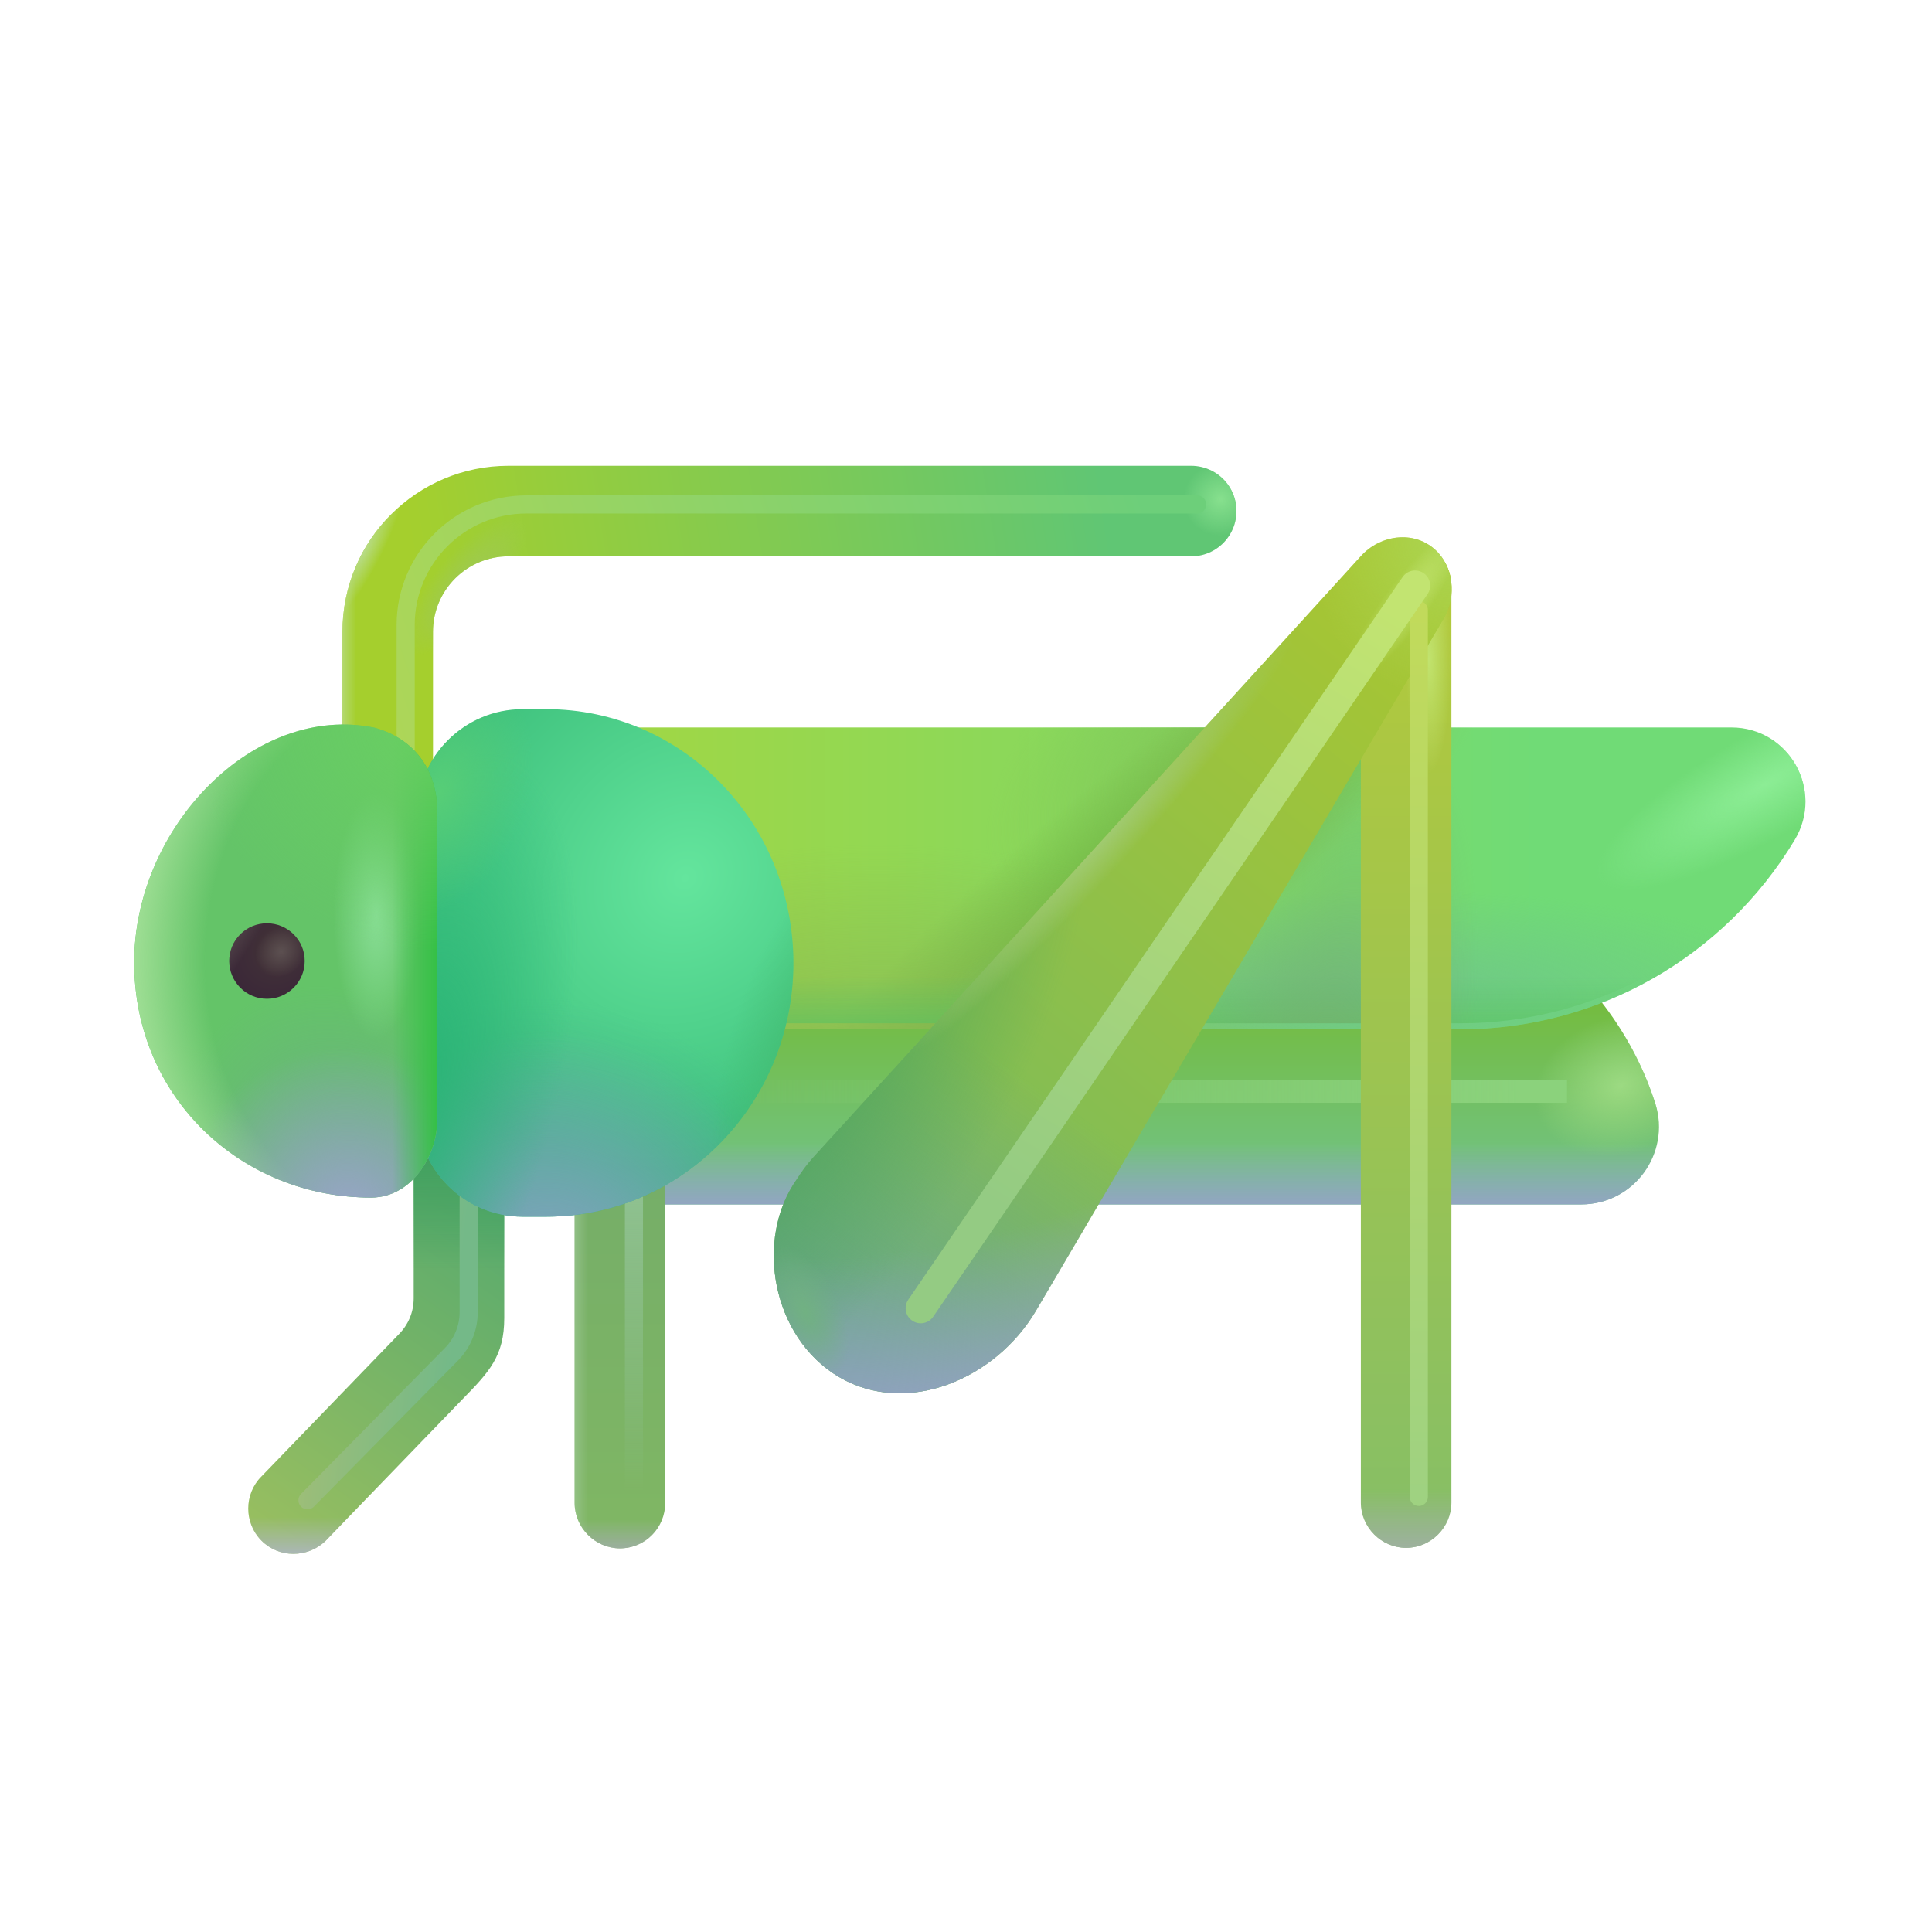 <svg width="32" height="32" viewBox="0 0 32 32" fill="none" xmlns="http://www.w3.org/2000/svg">
<path d="M6.422 13.309V10.465C6.422 9.36 7.317 8.465 8.422 8.465H19.73" stroke="url(#paint0_linear_28327_6540)" stroke-width="1.5" stroke-linecap="round"/>
<path d="M6.422 13.309V10.465C6.422 9.36 7.317 8.465 8.422 8.465H19.73" stroke="url(#paint1_radial_28327_6540)" stroke-width="1.5" stroke-linecap="round"/>
<path d="M6.422 13.309V10.465C6.422 9.36 7.317 8.465 8.422 8.465H19.73" stroke="url(#paint2_radial_28327_6540)" stroke-width="1.5" stroke-linecap="round"/>
<path d="M6.422 13.309V10.465C6.422 9.36 7.317 8.465 8.422 8.465H19.73" stroke="url(#paint3_radial_28327_6540)" stroke-width="1.5" stroke-linecap="round"/>
<path d="M6.422 13.309V10.465C6.422 9.36 7.317 8.465 8.422 8.465H19.73" stroke="url(#paint4_linear_28327_6540)" stroke-width="1.5" stroke-linecap="round"/>
<g filter="url(#filter0_f_28327_6540)">
<path d="M6.719 13.074V10.355C6.719 9.251 7.614 8.355 8.719 8.355H19.828" stroke="url(#paint5_linear_28327_6540)" stroke-width="0.3" stroke-linecap="round"/>
</g>
<path d="M22.198 14.479C22.038 14.479 21.868 14.489 21.708 14.499V14.479H9.038V19.949H15.928H21.718H26.188C27.058 19.949 27.678 19.109 27.418 18.279C26.708 16.079 24.638 14.479 22.198 14.479Z" fill="url(#paint6_linear_28327_6540)"/>
<path d="M22.198 14.479C22.038 14.479 21.868 14.489 21.708 14.499V14.479H9.038V19.949H15.928H21.718H26.188C27.058 19.949 27.678 19.109 27.418 18.279C26.708 16.079 24.638 14.479 22.198 14.479Z" fill="url(#paint7_linear_28327_6540)"/>
<path d="M22.198 14.479C22.038 14.479 21.868 14.489 21.708 14.499V14.479H9.038V19.949H15.928H21.718H26.188C27.058 19.949 27.678 19.109 27.418 18.279C26.708 16.079 24.638 14.479 22.198 14.479Z" fill="url(#paint8_radial_28327_6540)"/>
<g filter="url(#filter1_f_28327_6540)">
<rect x="11.868" y="17.89" width="14.087" height="0.376" fill="url(#paint9_linear_28327_6540)"/>
</g>
<g filter="url(#filter2_i_28327_6540)">
<path d="M24.188 16.949H9.038V11.949H28.678C29.628 11.949 30.218 12.989 29.728 13.809C28.558 15.759 26.458 16.949 24.188 16.949Z" fill="url(#paint10_linear_28327_6540)"/>
<path d="M24.188 16.949H9.038V11.949H28.678C29.628 11.949 30.218 12.989 29.728 13.809C28.558 15.759 26.458 16.949 24.188 16.949Z" fill="url(#paint11_radial_28327_6540)"/>
<path d="M24.188 16.949H9.038V11.949H28.678C29.628 11.949 30.218 12.989 29.728 13.809C28.558 15.759 26.458 16.949 24.188 16.949Z" fill="url(#paint12_radial_28327_6540)"/>
<path d="M24.188 16.949H9.038V11.949H28.678C29.628 11.949 30.218 12.989 29.728 13.809C28.558 15.759 26.458 16.949 24.188 16.949Z" fill="url(#paint13_radial_28327_6540)"/>
<path d="M24.188 16.949H9.038V11.949H28.678C29.628 11.949 30.218 12.989 29.728 13.809C28.558 15.759 26.458 16.949 24.188 16.949Z" fill="url(#paint14_radial_28327_6540)"/>
<path d="M24.188 16.949H9.038V11.949H28.678C29.628 11.949 30.218 12.989 29.728 13.809C28.558 15.759 26.458 16.949 24.188 16.949Z" fill="url(#paint15_radial_28327_6540)"/>
</g>
<path d="M24.188 16.949H9.038V11.949H28.678C29.628 11.949 30.218 12.989 29.728 13.809C28.558 15.759 26.458 16.949 24.188 16.949Z" fill="url(#paint16_linear_28327_6540)"/>
<path d="M24.188 16.949H9.038V11.949H28.678C29.628 11.949 30.218 12.989 29.728 13.809C28.558 15.759 26.458 16.949 24.188 16.949Z" fill="url(#paint17_radial_28327_6540)"/>
<path d="M10.268 25.645C9.858 25.645 9.518 25.305 9.518 24.895V18.219C9.518 17.809 9.858 17.469 10.268 17.469C10.678 17.469 11.018 17.809 11.018 18.219V24.895C11.018 25.305 10.688 25.645 10.268 25.645Z" fill="url(#paint18_linear_28327_6540)"/>
<path d="M10.268 25.645C9.858 25.645 9.518 25.305 9.518 24.895V18.219C9.518 17.809 9.858 17.469 10.268 17.469C10.678 17.469 11.018 17.809 11.018 18.219V24.895C11.018 25.305 10.688 25.645 10.268 25.645Z" fill="url(#paint19_linear_28327_6540)"/>
<path d="M10.268 25.645C9.858 25.645 9.518 25.305 9.518 24.895V18.219C9.518 17.809 9.858 17.469 10.268 17.469C10.678 17.469 11.018 17.809 11.018 18.219V24.895C11.018 25.305 10.688 25.645 10.268 25.645Z" fill="url(#paint20_linear_28327_6540)"/>
<g filter="url(#filter3_f_28327_6540)">
<path d="M10.5 19.746V24.715" stroke="url(#paint21_linear_28327_6540)" stroke-width="0.3" stroke-linecap="round"/>
</g>
<path d="M23.29 25.637C22.88 25.637 22.54 25.297 22.54 24.887V9.699C22.54 9.289 22.88 8.949 23.29 8.949C23.7 8.949 24.04 9.289 24.04 9.699V24.887C24.04 25.297 23.7 25.637 23.29 25.637Z" fill="url(#paint22_linear_28327_6540)"/>
<path d="M23.29 25.637C22.88 25.637 22.54 25.297 22.54 24.887V9.699C22.54 9.289 22.88 8.949 23.29 8.949C23.7 8.949 24.04 9.289 24.04 9.699V24.887C24.04 25.297 23.7 25.637 23.29 25.637Z" fill="url(#paint23_linear_28327_6540)"/>
<path d="M23.29 25.637C22.88 25.637 22.54 25.297 22.54 24.887V9.699C22.54 9.289 22.88 8.949 23.29 8.949C23.7 8.949 24.04 9.289 24.04 9.699V24.887C24.04 25.297 23.7 25.637 23.29 25.637Z" fill="url(#paint24_radial_28327_6540)"/>
<path d="M13.47 19.169L22.538 9.213C22.858 8.858 23.411 8.781 23.766 9.101C24.074 9.376 24.128 9.876 23.922 10.23L17.156 21.715C16.493 22.835 15.029 23.471 13.897 22.808C12.776 22.144 12.5 20.519 13.195 19.535C13.275 19.409 13.367 19.284 13.47 19.169Z" fill="url(#paint25_linear_28327_6540)"/>
<path d="M13.47 19.169L22.538 9.213C22.858 8.858 23.411 8.781 23.766 9.101C24.074 9.376 24.128 9.876 23.922 10.23L17.156 21.715C16.493 22.835 15.029 23.471 13.897 22.808C12.776 22.144 12.5 20.519 13.195 19.535C13.275 19.409 13.367 19.284 13.47 19.169Z" fill="url(#paint26_linear_28327_6540)"/>
<path d="M13.47 19.169L22.538 9.213C22.858 8.858 23.411 8.781 23.766 9.101C24.074 9.376 24.128 9.876 23.922 10.23L17.156 21.715C16.493 22.835 15.029 23.471 13.897 22.808C12.776 22.144 12.5 20.519 13.195 19.535C13.275 19.409 13.367 19.284 13.47 19.169Z" fill="url(#paint27_radial_28327_6540)"/>
<path d="M13.47 19.169L22.538 9.213C22.858 8.858 23.411 8.781 23.766 9.101C24.074 9.376 24.128 9.876 23.922 10.23L17.156 21.715C16.493 22.835 15.029 23.471 13.897 22.808C12.776 22.144 12.5 20.519 13.195 19.535C13.275 19.409 13.367 19.284 13.47 19.169Z" fill="url(#paint28_radial_28327_6540)"/>
<path d="M13.47 19.169L22.538 9.213C22.858 8.858 23.411 8.781 23.766 9.101C24.074 9.376 24.128 9.876 23.922 10.23L17.156 21.715C16.493 22.835 15.029 23.471 13.897 22.808C12.776 22.144 12.5 20.519 13.195 19.535C13.275 19.409 13.367 19.284 13.47 19.169Z" fill="url(#paint29_radial_28327_6540)"/>
<path d="M13.47 19.169L22.538 9.213C22.858 8.858 23.411 8.781 23.766 9.101C24.074 9.376 24.128 9.876 23.922 10.23L17.156 21.715C16.493 22.835 15.029 23.471 13.897 22.808C12.776 22.144 12.5 20.519 13.195 19.535C13.275 19.409 13.367 19.284 13.47 19.169Z" fill="url(#paint30_radial_28327_6540)"/>
<path d="M13.47 19.169L22.538 9.213C22.858 8.858 23.411 8.781 23.766 9.101C24.074 9.376 24.128 9.876 23.922 10.23L17.156 21.715C16.493 22.835 15.029 23.471 13.897 22.808C12.776 22.144 12.5 20.519 13.195 19.535C13.275 19.409 13.367 19.284 13.47 19.169Z" fill="url(#paint31_radial_28327_6540)"/>
<path d="M13.47 19.169L22.538 9.213C22.858 8.858 23.411 8.781 23.766 9.101C24.074 9.376 24.128 9.876 23.922 10.23L17.156 21.715C16.493 22.835 15.029 23.471 13.897 22.808C12.776 22.144 12.5 20.519 13.195 19.535C13.275 19.409 13.367 19.284 13.47 19.169Z" fill="url(#paint32_radial_28327_6540)"/>
<g filter="url(#filter4_i_28327_6540)">
<path d="M4.759 25.636C4.569 25.636 4.379 25.566 4.229 25.416C3.939 25.126 3.939 24.646 4.229 24.356L6.502 22.004C6.662 21.844 6.752 21.634 6.752 21.404V17.964C6.752 17.544 7.092 17.214 7.502 17.214C7.912 17.214 8.252 17.544 8.252 17.964V21.731C8.252 22.361 8.002 22.624 7.562 23.074L5.289 25.426C5.139 25.566 4.949 25.636 4.759 25.636Z" fill="url(#paint33_linear_28327_6540)"/>
<path d="M4.759 25.636C4.569 25.636 4.379 25.566 4.229 25.416C3.939 25.126 3.939 24.646 4.229 24.356L6.502 22.004C6.662 21.844 6.752 21.634 6.752 21.404V17.964C6.752 17.544 7.092 17.214 7.502 17.214C7.912 17.214 8.252 17.544 8.252 17.964V21.731C8.252 22.361 8.002 22.624 7.562 23.074L5.289 25.426C5.139 25.566 4.949 25.636 4.759 25.636Z" fill="url(#paint34_linear_28327_6540)"/>
<path d="M4.759 25.636C4.569 25.636 4.379 25.566 4.229 25.416C3.939 25.126 3.939 24.646 4.229 24.356L6.502 22.004C6.662 21.844 6.752 21.634 6.752 21.404V17.964C6.752 17.544 7.092 17.214 7.502 17.214C7.912 17.214 8.252 17.544 8.252 17.964V21.731C8.252 22.361 8.002 22.624 7.562 23.074L5.289 25.426C5.139 25.566 4.949 25.636 4.759 25.636Z" fill="url(#paint35_linear_28327_6540)"/>
</g>
<g filter="url(#filter5_f_28327_6540)">
<path d="M7.763 19.416V21.732C7.763 21.994 7.66 22.247 7.475 22.434L5.093 24.849" stroke="url(#paint36_linear_28327_6540)" stroke-width="0.3" stroke-linecap="round"/>
</g>
<path d="M8.658 11.746C7.692 11.746 6.908 12.53 6.908 13.496V18.402C6.908 19.369 7.692 20.152 8.658 20.152H9.049C11.309 20.152 13.141 18.27 13.141 15.949C13.141 13.628 11.309 11.746 9.049 11.746H8.658Z" fill="url(#paint37_radial_28327_6540)"/>
<path d="M8.658 11.746C7.692 11.746 6.908 12.53 6.908 13.496V18.402C6.908 19.369 7.692 20.152 8.658 20.152H9.049C11.309 20.152 13.141 18.27 13.141 15.949C13.141 13.628 11.309 11.746 9.049 11.746H8.658Z" fill="url(#paint38_radial_28327_6540)"/>
<path d="M8.658 11.746C7.692 11.746 6.908 12.53 6.908 13.496V18.402C6.908 19.369 7.692 20.152 8.658 20.152H9.049C11.309 20.152 13.141 18.27 13.141 15.949C13.141 13.628 11.309 11.746 9.049 11.746H8.658Z" fill="url(#paint39_radial_28327_6540)"/>
<path d="M8.658 11.746C7.692 11.746 6.908 12.53 6.908 13.496V18.402C6.908 19.369 7.692 20.152 8.658 20.152H9.049C11.309 20.152 13.141 18.27 13.141 15.949C13.141 13.628 11.309 11.746 9.049 11.746H8.658Z" fill="url(#paint40_radial_28327_6540)"/>
<path d="M8.658 11.746C7.692 11.746 6.908 12.53 6.908 13.496V18.402C6.908 19.369 7.692 20.152 8.658 20.152H9.049C11.309 20.152 13.141 18.27 13.141 15.949C13.141 13.628 11.309 11.746 9.049 11.746H8.658Z" fill="url(#paint41_radial_28327_6540)"/>
<path d="M8.658 11.746C7.692 11.746 6.908 12.53 6.908 13.496V18.402C6.908 19.369 7.692 20.152 8.658 20.152H9.049C11.309 20.152 13.141 18.27 13.141 15.949C13.141 13.628 11.309 11.746 9.049 11.746H8.658Z" fill="url(#paint42_radial_28327_6540)"/>
<path d="M7.24 13.413C7.24 12.851 6.941 12.257 6.207 12.054C4.215 11.64 2.223 13.695 2.223 15.941C2.223 18.187 4.004 19.835 6.145 19.835C6.824 19.835 7.24 19.132 7.24 18.57V13.413Z" fill="#64C468"/>
<path d="M7.24 13.413C7.24 12.851 6.941 12.257 6.207 12.054C4.215 11.64 2.223 13.695 2.223 15.941C2.223 18.187 4.004 19.835 6.145 19.835C6.824 19.835 7.24 19.132 7.24 18.57V13.413Z" fill="url(#paint43_radial_28327_6540)"/>
<path d="M7.24 13.413C7.24 12.851 6.941 12.257 6.207 12.054C4.215 11.64 2.223 13.695 2.223 15.941C2.223 18.187 4.004 19.835 6.145 19.835C6.824 19.835 7.24 19.132 7.24 18.57V13.413Z" fill="url(#paint44_radial_28327_6540)"/>
<path d="M7.24 13.413C7.24 12.851 6.941 12.257 6.207 12.054C4.215 11.64 2.223 13.695 2.223 15.941C2.223 18.187 4.004 19.835 6.145 19.835C6.824 19.835 7.24 19.132 7.24 18.57V13.413Z" fill="url(#paint45_radial_28327_6540)"/>
<path d="M7.24 13.413C7.24 12.851 6.941 12.257 6.207 12.054C4.215 11.64 2.223 13.695 2.223 15.941C2.223 18.187 4.004 19.835 6.145 19.835C6.824 19.835 7.24 19.132 7.24 18.57V13.413Z" fill="url(#paint46_radial_28327_6540)"/>
<path d="M7.24 13.413C7.24 12.851 6.941 12.257 6.207 12.054C4.215 11.64 2.223 13.695 2.223 15.941C2.223 18.187 4.004 19.835 6.145 19.835C6.824 19.835 7.24 19.132 7.24 18.57V13.413Z" fill="url(#paint47_linear_28327_6540)"/>
<path d="M7.24 13.413C7.24 12.851 6.941 12.257 6.207 12.054C4.215 11.64 2.223 13.695 2.223 15.941C2.223 18.187 4.004 19.835 6.145 19.835C6.824 19.835 7.24 19.132 7.24 18.57V13.413Z" fill="url(#paint48_radial_28327_6540)"/>
<circle cx="4.422" cy="15.918" r="0.625" fill="url(#paint49_radial_28327_6540)"/>
<circle cx="4.422" cy="15.918" r="0.625" fill="url(#paint50_radial_28327_6540)"/>
<circle cx="4.422" cy="15.918" r="0.625" fill="url(#paint51_linear_28327_6540)"/>
<g filter="url(#filter6_f_28327_6540)">
<path d="M23.5 10.105V24.793" stroke="url(#paint52_linear_28327_6540)" stroke-width="0.3" stroke-linecap="round"/>
</g>
<g filter="url(#filter7_f_28327_6540)">
<path d="M23.438 9.699L15.25 21.668" stroke="url(#paint53_linear_28327_6540)" stroke-width="0.5" stroke-linecap="round"/>
</g>
<defs>
<filter id="filter0_f_28327_6540" x="6.119" y="7.756" width="14.309" height="5.919" filterUnits="userSpaceOnUse" color-interpolation-filters="sRGB">
<feFlood flood-opacity="0" result="BackgroundImageFix"/>
<feBlend mode="normal" in="SourceGraphic" in2="BackgroundImageFix" result="shape"/>
<feGaussianBlur stdDeviation="0.225" result="effect1_foregroundBlur_28327_6540"/>
</filter>
<filter id="filter1_f_28327_6540" x="11.118" y="17.14" width="15.587" height="1.876" filterUnits="userSpaceOnUse" color-interpolation-filters="sRGB">
<feFlood flood-opacity="0" result="BackgroundImageFix"/>
<feBlend mode="normal" in="SourceGraphic" in2="BackgroundImageFix" result="shape"/>
<feGaussianBlur stdDeviation="0.375" result="effect1_foregroundBlur_28327_6540"/>
</filter>
<filter id="filter2_i_28327_6540" x="9.038" y="11.949" width="20.866" height="5.1" filterUnits="userSpaceOnUse" color-interpolation-filters="sRGB">
<feFlood flood-opacity="0" result="BackgroundImageFix"/>
<feBlend mode="normal" in="SourceGraphic" in2="BackgroundImageFix" result="shape"/>
<feColorMatrix in="SourceAlpha" type="matrix" values="0 0 0 0 0 0 0 0 0 0 0 0 0 0 0 0 0 0 127 0" result="hardAlpha"/>
<feOffset dy="0.1"/>
<feGaussianBlur stdDeviation="0.5"/>
<feComposite in2="hardAlpha" operator="arithmetic" k2="-1" k3="1"/>
<feColorMatrix type="matrix" values="0 0 0 0 0.624 0 0 0 0 0.796 0 0 0 0 0.451 0 0 0 1 0"/>
<feBlend mode="normal" in2="shape" result="effect1_innerShadow_28327_6540"/>
</filter>
<filter id="filter3_f_28327_6540" x="9.95" y="19.196" width="1.1" height="6.069" filterUnits="userSpaceOnUse" color-interpolation-filters="sRGB">
<feFlood flood-opacity="0" result="BackgroundImageFix"/>
<feBlend mode="normal" in="SourceGraphic" in2="BackgroundImageFix" result="shape"/>
<feGaussianBlur stdDeviation="0.2" result="effect1_foregroundBlur_28327_6540"/>
</filter>
<filter id="filter4_i_28327_6540" x="4.012" y="17.214" width="4.341" height="8.522" filterUnits="userSpaceOnUse" color-interpolation-filters="sRGB">
<feFlood flood-opacity="0" result="BackgroundImageFix"/>
<feBlend mode="normal" in="SourceGraphic" in2="BackgroundImageFix" result="shape"/>
<feColorMatrix in="SourceAlpha" type="matrix" values="0 0 0 0 0 0 0 0 0 0 0 0 0 0 0 0 0 0 127 0" result="hardAlpha"/>
<feOffset dx="0.1" dy="0.1"/>
<feGaussianBlur stdDeviation="0.125"/>
<feComposite in2="hardAlpha" operator="arithmetic" k2="-1" k3="1"/>
<feColorMatrix type="matrix" values="0 0 0 0 0.659 0 0 0 0 0.831 0 0 0 0 0.58 0 0 0 1 0"/>
<feBlend mode="normal" in2="shape" result="effect1_innerShadow_28327_6540"/>
</filter>
<filter id="filter5_f_28327_6540" x="4.693" y="19.017" width="3.47" height="6.232" filterUnits="userSpaceOnUse" color-interpolation-filters="sRGB">
<feFlood flood-opacity="0" result="BackgroundImageFix"/>
<feBlend mode="normal" in="SourceGraphic" in2="BackgroundImageFix" result="shape"/>
<feGaussianBlur stdDeviation="0.125" result="effect1_foregroundBlur_28327_6540"/>
</filter>
<filter id="filter6_f_28327_6540" x="22.85" y="9.456" width="1.3" height="15.987" filterUnits="userSpaceOnUse" color-interpolation-filters="sRGB">
<feFlood flood-opacity="0" result="BackgroundImageFix"/>
<feBlend mode="normal" in="SourceGraphic" in2="BackgroundImageFix" result="shape"/>
<feGaussianBlur stdDeviation="0.25" result="effect1_foregroundBlur_28327_6540"/>
</filter>
<filter id="filter7_f_28327_6540" x="14" y="8.449" width="10.688" height="14.469" filterUnits="userSpaceOnUse" color-interpolation-filters="sRGB">
<feFlood flood-opacity="0" result="BackgroundImageFix"/>
<feBlend mode="normal" in="SourceGraphic" in2="BackgroundImageFix" result="shape"/>
<feGaussianBlur stdDeviation="0.5" result="effect1_foregroundBlur_28327_6540"/>
</filter>
<linearGradient id="paint0_linear_28327_6540" x1="7.594" y1="14.105" x2="18.943" y2="12.273" gradientUnits="userSpaceOnUse">
<stop stop-color="#A5CF2D"/>
<stop offset="1" stop-color="#60C674"/>
</linearGradient>
<radialGradient id="paint1_radial_28327_6540" cx="0" cy="0" r="1" gradientUnits="userSpaceOnUse" gradientTransform="translate(20.211 8.27) rotate(156.038) scale(0.616 0.6)">
<stop stop-color="#87E08E"/>
<stop offset="1" stop-color="#87E08E" stop-opacity="0"/>
</radialGradient>
<radialGradient id="paint2_radial_28327_6540" cx="0" cy="0" r="1" gradientUnits="userSpaceOnUse" gradientTransform="translate(7.705 9.704) rotate(40.992) scale(0.528 1.449)">
<stop stop-color="#9EC956"/>
<stop offset="1" stop-color="#9EC956" stop-opacity="0"/>
</radialGradient>
<radialGradient id="paint3_radial_28327_6540" cx="0" cy="0" r="1" gradientUnits="userSpaceOnUse" gradientTransform="translate(6.017 9.14) rotate(-62.663) scale(1.358 0.292)">
<stop stop-color="#B8DC88"/>
<stop offset="1" stop-color="#B8DC88" stop-opacity="0"/>
</radialGradient>
<linearGradient id="paint4_linear_28327_6540" x1="5.586" y1="11.301" x2="5.898" y2="11.301" gradientUnits="userSpaceOnUse">
<stop stop-color="#B8DC88"/>
<stop offset="1" stop-color="#B8DC88" stop-opacity="0"/>
</linearGradient>
<linearGradient id="paint5_linear_28327_6540" x1="5.719" y1="12.186" x2="18.794" y2="7.836" gradientUnits="userSpaceOnUse">
<stop stop-color="#B1D756"/>
<stop offset="1" stop-color="#6DCF7A"/>
</linearGradient>
<linearGradient id="paint6_linear_28327_6540" x1="18.258" y1="16.605" x2="18.258" y2="19.949" gradientUnits="userSpaceOnUse">
<stop stop-color="#74BC3F"/>
<stop offset="1" stop-color="#71C48E"/>
</linearGradient>
<linearGradient id="paint7_linear_28327_6540" x1="18.258" y1="18.923" x2="18.258" y2="19.949" gradientUnits="userSpaceOnUse">
<stop stop-color="#92A5C1" stop-opacity="0"/>
<stop offset="1" stop-color="#92A5C1"/>
</linearGradient>
<radialGradient id="paint8_radial_28327_6540" cx="0" cy="0" r="1" gradientUnits="userSpaceOnUse" gradientTransform="translate(26.847 17.984) rotate(160.931) scale(2.012 1.568)">
<stop stop-color="#9CDA82"/>
<stop offset="0.724" stop-color="#9CDA82" stop-opacity="0"/>
</radialGradient>
<linearGradient id="paint9_linear_28327_6540" x1="25.156" y1="18.266" x2="12.173" y2="18.266" gradientUnits="userSpaceOnUse">
<stop stop-color="#8BD27C"/>
<stop offset="1" stop-color="#8BD27C" stop-opacity="0"/>
</linearGradient>
<linearGradient id="paint10_linear_28327_6540" x1="8.594" y1="14.449" x2="25.469" y2="14.449" gradientUnits="userSpaceOnUse">
<stop stop-color="#A6D63F"/>
<stop offset="1" stop-color="#70DB76"/>
</linearGradient>
<radialGradient id="paint11_radial_28327_6540" cx="0" cy="0" r="1" gradientUnits="userSpaceOnUse" gradientTransform="translate(20.562 12.168) rotate(147.995) scale(4.717 2.686)">
<stop stop-color="#83C555"/>
<stop offset="1" stop-color="#83C555" stop-opacity="0"/>
</radialGradient>
<radialGradient id="paint12_radial_28327_6540" cx="0" cy="0" r="1" gradientUnits="userSpaceOnUse" gradientTransform="translate(18.125 15.199) rotate(-130.815) scale(1.817 8.563)">
<stop stop-color="#6DAE3C"/>
<stop offset="1" stop-color="#6DAE3C" stop-opacity="0"/>
</radialGradient>
<radialGradient id="paint13_radial_28327_6540" cx="0" cy="0" r="1" gradientUnits="userSpaceOnUse" gradientTransform="translate(14.594 18.543) scale(9.375 4.649)">
<stop stop-color="#89B553"/>
<stop offset="1" stop-color="#89B553" stop-opacity="0"/>
</radialGradient>
<radialGradient id="paint14_radial_28327_6540" cx="0" cy="0" r="1" gradientUnits="userSpaceOnUse" gradientTransform="translate(22.719 16.418) rotate(-0.747) scale(7.186 1.784)">
<stop stop-color="#6EC68A"/>
<stop offset="1" stop-color="#6EC68A" stop-opacity="0"/>
</radialGradient>
<radialGradient id="paint15_radial_28327_6540" cx="0" cy="0" r="1" gradientUnits="userSpaceOnUse" gradientTransform="translate(29.25 12.887) rotate(150.255) scale(4.535 1.243)">
<stop stop-color="#8CED95"/>
<stop offset="0.703" stop-color="#8CED95" stop-opacity="0"/>
</radialGradient>
<linearGradient id="paint16_linear_28327_6540" x1="19.471" y1="17.515" x2="19.471" y2="16.176" gradientUnits="userSpaceOnUse">
<stop stop-color="#59C261"/>
<stop offset="1" stop-color="#59C261" stop-opacity="0"/>
</linearGradient>
<radialGradient id="paint17_radial_28327_6540" cx="0" cy="0" r="1" gradientUnits="userSpaceOnUse" gradientTransform="translate(21.438 19.637) rotate(12.529) scale(2.593 7.864)">
<stop offset="0.036" stop-color="#75B06E"/>
<stop offset="1" stop-color="#75B06E" stop-opacity="0"/>
</radialGradient>
<linearGradient id="paint18_linear_28327_6540" x1="10.269" y1="15.303" x2="10.269" y2="25.097" gradientUnits="userSpaceOnUse">
<stop stop-color="#6EA86B"/>
<stop offset="1" stop-color="#7FB664"/>
</linearGradient>
<linearGradient id="paint19_linear_28327_6540" x1="10.438" y1="25.809" x2="10.438" y2="25.168" gradientUnits="userSpaceOnUse">
<stop stop-color="#A6ACB3"/>
<stop offset="1" stop-color="#A6ACB3" stop-opacity="0"/>
</linearGradient>
<linearGradient id="paint20_linear_28327_6540" x1="9.375" y1="22.996" x2="9.742" y2="22.996" gradientUnits="userSpaceOnUse">
<stop stop-color="#9FC997"/>
<stop offset="1" stop-color="#9FC997" stop-opacity="0"/>
</linearGradient>
<linearGradient id="paint21_linear_28327_6540" x1="11" y1="19.746" x2="11" y2="24.715" gradientUnits="userSpaceOnUse">
<stop stop-color="#8FC190"/>
<stop offset="1" stop-color="#8FC190" stop-opacity="0"/>
</linearGradient>
<linearGradient id="paint22_linear_28327_6540" x1="23.29" y1="9.668" x2="23.29" y2="26.605" gradientUnits="userSpaceOnUse">
<stop stop-color="#B3C93B"/>
<stop offset="1" stop-color="#83BE69"/>
</linearGradient>
<linearGradient id="paint23_linear_28327_6540" x1="23.459" y1="25.972" x2="23.459" y2="24.664" gradientUnits="userSpaceOnUse">
<stop stop-color="#A6ACB3"/>
<stop offset="1" stop-color="#A6ACB3" stop-opacity="0"/>
</linearGradient>
<radialGradient id="paint24_radial_28327_6540" cx="0" cy="0" r="1" gradientUnits="userSpaceOnUse" gradientTransform="translate(23.664 10.926) scale(0.375 1.888)">
<stop stop-color="#C1E36F"/>
<stop offset="1" stop-color="#C1E36F" stop-opacity="0"/>
</radialGradient>
<linearGradient id="paint25_linear_28327_6540" x1="12.816" y1="23.543" x2="24.656" y2="8.899" gradientUnits="userSpaceOnUse">
<stop stop-color="#6FB867"/>
<stop offset="1" stop-color="#ADC72D"/>
</linearGradient>
<linearGradient id="paint26_linear_28327_6540" x1="14.438" y1="22.855" x2="17.562" y2="18.262" gradientUnits="userSpaceOnUse">
<stop stop-color="#6BA78D"/>
<stop offset="1" stop-color="#6BA78D" stop-opacity="0"/>
</linearGradient>
<radialGradient id="paint27_radial_28327_6540" cx="0" cy="0" r="1" gradientUnits="userSpaceOnUse" gradientTransform="translate(24.25 8.699) rotate(118.757) scale(2.923 2.315)">
<stop stop-color="#ABD756"/>
<stop offset="1" stop-color="#ABD756" stop-opacity="0"/>
</radialGradient>
<radialGradient id="paint28_radial_28327_6540" cx="0" cy="0" r="1" gradientUnits="userSpaceOnUse" gradientTransform="translate(13.469 8.899) rotate(77.306) scale(15.075 15.041)">
<stop offset="0.79" stop-color="#9AA1CC" stop-opacity="0"/>
<stop offset="1" stop-color="#9AA1CC"/>
</radialGradient>
<radialGradient id="paint29_radial_28327_6540" cx="0" cy="0" r="1" gradientUnits="userSpaceOnUse" gradientTransform="translate(12.531 17.137) rotate(32.407) scale(4.257 7.828)">
<stop stop-color="#45A256"/>
<stop offset="1" stop-color="#45A256" stop-opacity="0"/>
</radialGradient>
<radialGradient id="paint30_radial_28327_6540" cx="0" cy="0" r="1" gradientUnits="userSpaceOnUse" gradientTransform="translate(13.336 21.723) rotate(-25.201) scale(0.587 1.165)">
<stop stop-color="#71B182"/>
<stop offset="1" stop-color="#71B182" stop-opacity="0"/>
</radialGradient>
<radialGradient id="paint31_radial_28327_6540" cx="0" cy="0" r="1" gradientUnits="userSpaceOnUse" gradientTransform="translate(18.219 13.918) rotate(42.511) scale(0.509 4.744)">
<stop stop-color="#A1CB73"/>
<stop offset="1" stop-color="#A1CB73" stop-opacity="0"/>
</radialGradient>
<radialGradient id="paint32_radial_28327_6540" cx="0" cy="0" r="1" gradientUnits="userSpaceOnUse" gradientTransform="translate(23.266 10.027) rotate(36.384) scale(0.369 1.542)">
<stop stop-color="#C1E36F"/>
<stop offset="1" stop-color="#C1E36F" stop-opacity="0"/>
</radialGradient>
<linearGradient id="paint33_linear_28327_6540" x1="8.252" y1="19.628" x2="4.355" y2="25.262" gradientUnits="userSpaceOnUse">
<stop stop-color="#56AA6E"/>
<stop offset="1" stop-color="#97BE60"/>
</linearGradient>
<linearGradient id="paint34_linear_28327_6540" x1="7.487" y1="18.975" x2="7.487" y2="20.927" gradientUnits="userSpaceOnUse">
<stop stop-color="#41A05E"/>
<stop offset="1" stop-color="#41A05E" stop-opacity="0"/>
</linearGradient>
<linearGradient id="paint35_linear_28327_6540" x1="5.25" y1="25.809" x2="5.25" y2="25.027" gradientUnits="userSpaceOnUse">
<stop stop-color="#B0B5CF"/>
<stop offset="1" stop-color="#B0B5CF" stop-opacity="0"/>
</linearGradient>
<linearGradient id="paint36_linear_28327_6540" x1="4.89" y1="23.968" x2="7.285" y2="24.235" gradientUnits="userSpaceOnUse">
<stop stop-color="#9FBE77"/>
<stop offset="1" stop-color="#74B988"/>
</linearGradient>
<radialGradient id="paint37_radial_28327_6540" cx="0" cy="0" r="1" gradientUnits="userSpaceOnUse" gradientTransform="translate(11.344 14.543) rotate(129.489) scale(5.062 4.491)">
<stop stop-color="#64E59D"/>
<stop offset="1" stop-color="#3DC07C"/>
</radialGradient>
<radialGradient id="paint38_radial_28327_6540" cx="0" cy="0" r="1" gradientUnits="userSpaceOnUse" gradientTransform="translate(8.875 22.543) rotate(-90) scale(6.031 5.531)">
<stop stop-color="#469A93"/>
<stop offset="1" stop-color="#469A93" stop-opacity="0"/>
</radialGradient>
<radialGradient id="paint39_radial_28327_6540" cx="0" cy="0" r="1" gradientUnits="userSpaceOnUse" gradientTransform="translate(9.094 21.543) rotate(-90) scale(4.469 4.216)">
<stop stop-color="#8EA3C9"/>
<stop offset="1" stop-color="#8EA3C9" stop-opacity="0"/>
</radialGradient>
<radialGradient id="paint40_radial_28327_6540" cx="0" cy="0" r="1" gradientUnits="userSpaceOnUse" gradientTransform="translate(6.719 18.293) rotate(-74.381) scale(6.035 2.437)">
<stop stop-color="#29B476"/>
<stop offset="1" stop-color="#29B476" stop-opacity="0"/>
</radialGradient>
<radialGradient id="paint41_radial_28327_6540" cx="0" cy="0" r="1" gradientUnits="userSpaceOnUse" gradientTransform="translate(7.281 13.121) rotate(21.571) scale(1.445 2.113)">
<stop stop-color="#57CE77"/>
<stop offset="1" stop-color="#57CC77" stop-opacity="0"/>
</radialGradient>
<radialGradient id="paint42_radial_28327_6540" cx="0" cy="0" r="1" gradientUnits="userSpaceOnUse" gradientTransform="translate(13.906 17.605) rotate(-163.664) scale(1.889 3.909)">
<stop stop-color="#3FB568"/>
<stop offset="1" stop-color="#3FB568" stop-opacity="0"/>
</radialGradient>
<radialGradient id="paint43_radial_28327_6540" cx="0" cy="0" r="1" gradientUnits="userSpaceOnUse" gradientTransform="translate(6.184 20.497) rotate(-116.779) scale(4.391 3.141)">
<stop stop-color="#6FA58E"/>
<stop offset="1" stop-color="#6FA58E" stop-opacity="0"/>
</radialGradient>
<radialGradient id="paint44_radial_28327_6540" cx="0" cy="0" r="1" gradientUnits="userSpaceOnUse" gradientTransform="translate(7.649 15.918) rotate(180) scale(5.427 6.082)">
<stop offset="0.783" stop-color="#9EDE94" stop-opacity="0"/>
<stop offset="1" stop-color="#9EDE94"/>
</radialGradient>
<radialGradient id="paint45_radial_28327_6540" cx="0" cy="0" r="1" gradientUnits="userSpaceOnUse" gradientTransform="translate(5.763 20.223) rotate(-110.957) scale(2.883 2.83)">
<stop stop-color="#9AA5CA"/>
<stop offset="1" stop-color="#9AA5CA" stop-opacity="0"/>
</radialGradient>
<radialGradient id="paint46_radial_28327_6540" cx="0" cy="0" r="1" gradientUnits="userSpaceOnUse" gradientTransform="translate(6.234 15.152) rotate(90) scale(2.062 0.711)">
<stop stop-color="#89DE96"/>
<stop offset="1" stop-color="#89DE96" stop-opacity="0"/>
</radialGradient>
<linearGradient id="paint47_linear_28327_6540" x1="7.24" y1="15.762" x2="6.5" y2="15.762" gradientUnits="userSpaceOnUse">
<stop stop-color="#35C046"/>
<stop offset="1" stop-color="#35C046" stop-opacity="0"/>
</linearGradient>
<radialGradient id="paint48_radial_28327_6540" cx="0" cy="0" r="1" gradientUnits="userSpaceOnUse" gradientTransform="translate(7.062 12.001) rotate(109.142) scale(3.717 3.978)">
<stop stop-color="#69CF62"/>
<stop offset="1" stop-color="#69CF62" stop-opacity="0"/>
</radialGradient>
<radialGradient id="paint49_radial_28327_6540" cx="0" cy="0" r="1" gradientUnits="userSpaceOnUse" gradientTransform="translate(4.607 15.717) rotate(125.838) scale(0.867 0.773)">
<stop offset="0.006" stop-color="#433437"/>
<stop offset="1" stop-color="#3B2838"/>
</radialGradient>
<radialGradient id="paint50_radial_28327_6540" cx="0" cy="0" r="1" gradientUnits="userSpaceOnUse" gradientTransform="translate(4.655 15.762) rotate(137.643) scale(0.449 0.395)">
<stop stop-color="#5C5051"/>
<stop offset="1" stop-color="#5C5051" stop-opacity="0"/>
</radialGradient>
<linearGradient id="paint51_linear_28327_6540" x1="4.299" y1="15.427" x2="3.869" y2="15.154" gradientUnits="userSpaceOnUse">
<stop stop-color="#5C5051" stop-opacity="0"/>
<stop offset="1" stop-color="#5C5051"/>
</linearGradient>
<linearGradient id="paint52_linear_28327_6540" x1="24" y1="10.105" x2="24" y2="24.793" gradientUnits="userSpaceOnUse">
<stop stop-color="#C1DA5B"/>
<stop offset="1" stop-color="#9FD281"/>
</linearGradient>
<linearGradient id="paint53_linear_28327_6540" x1="23.438" y1="10.293" x2="17.25" y2="20.449" gradientUnits="userSpaceOnUse">
<stop stop-color="#C2E471"/>
<stop offset="1" stop-color="#94CB83"/>
</linearGradient>
</defs>
</svg>
